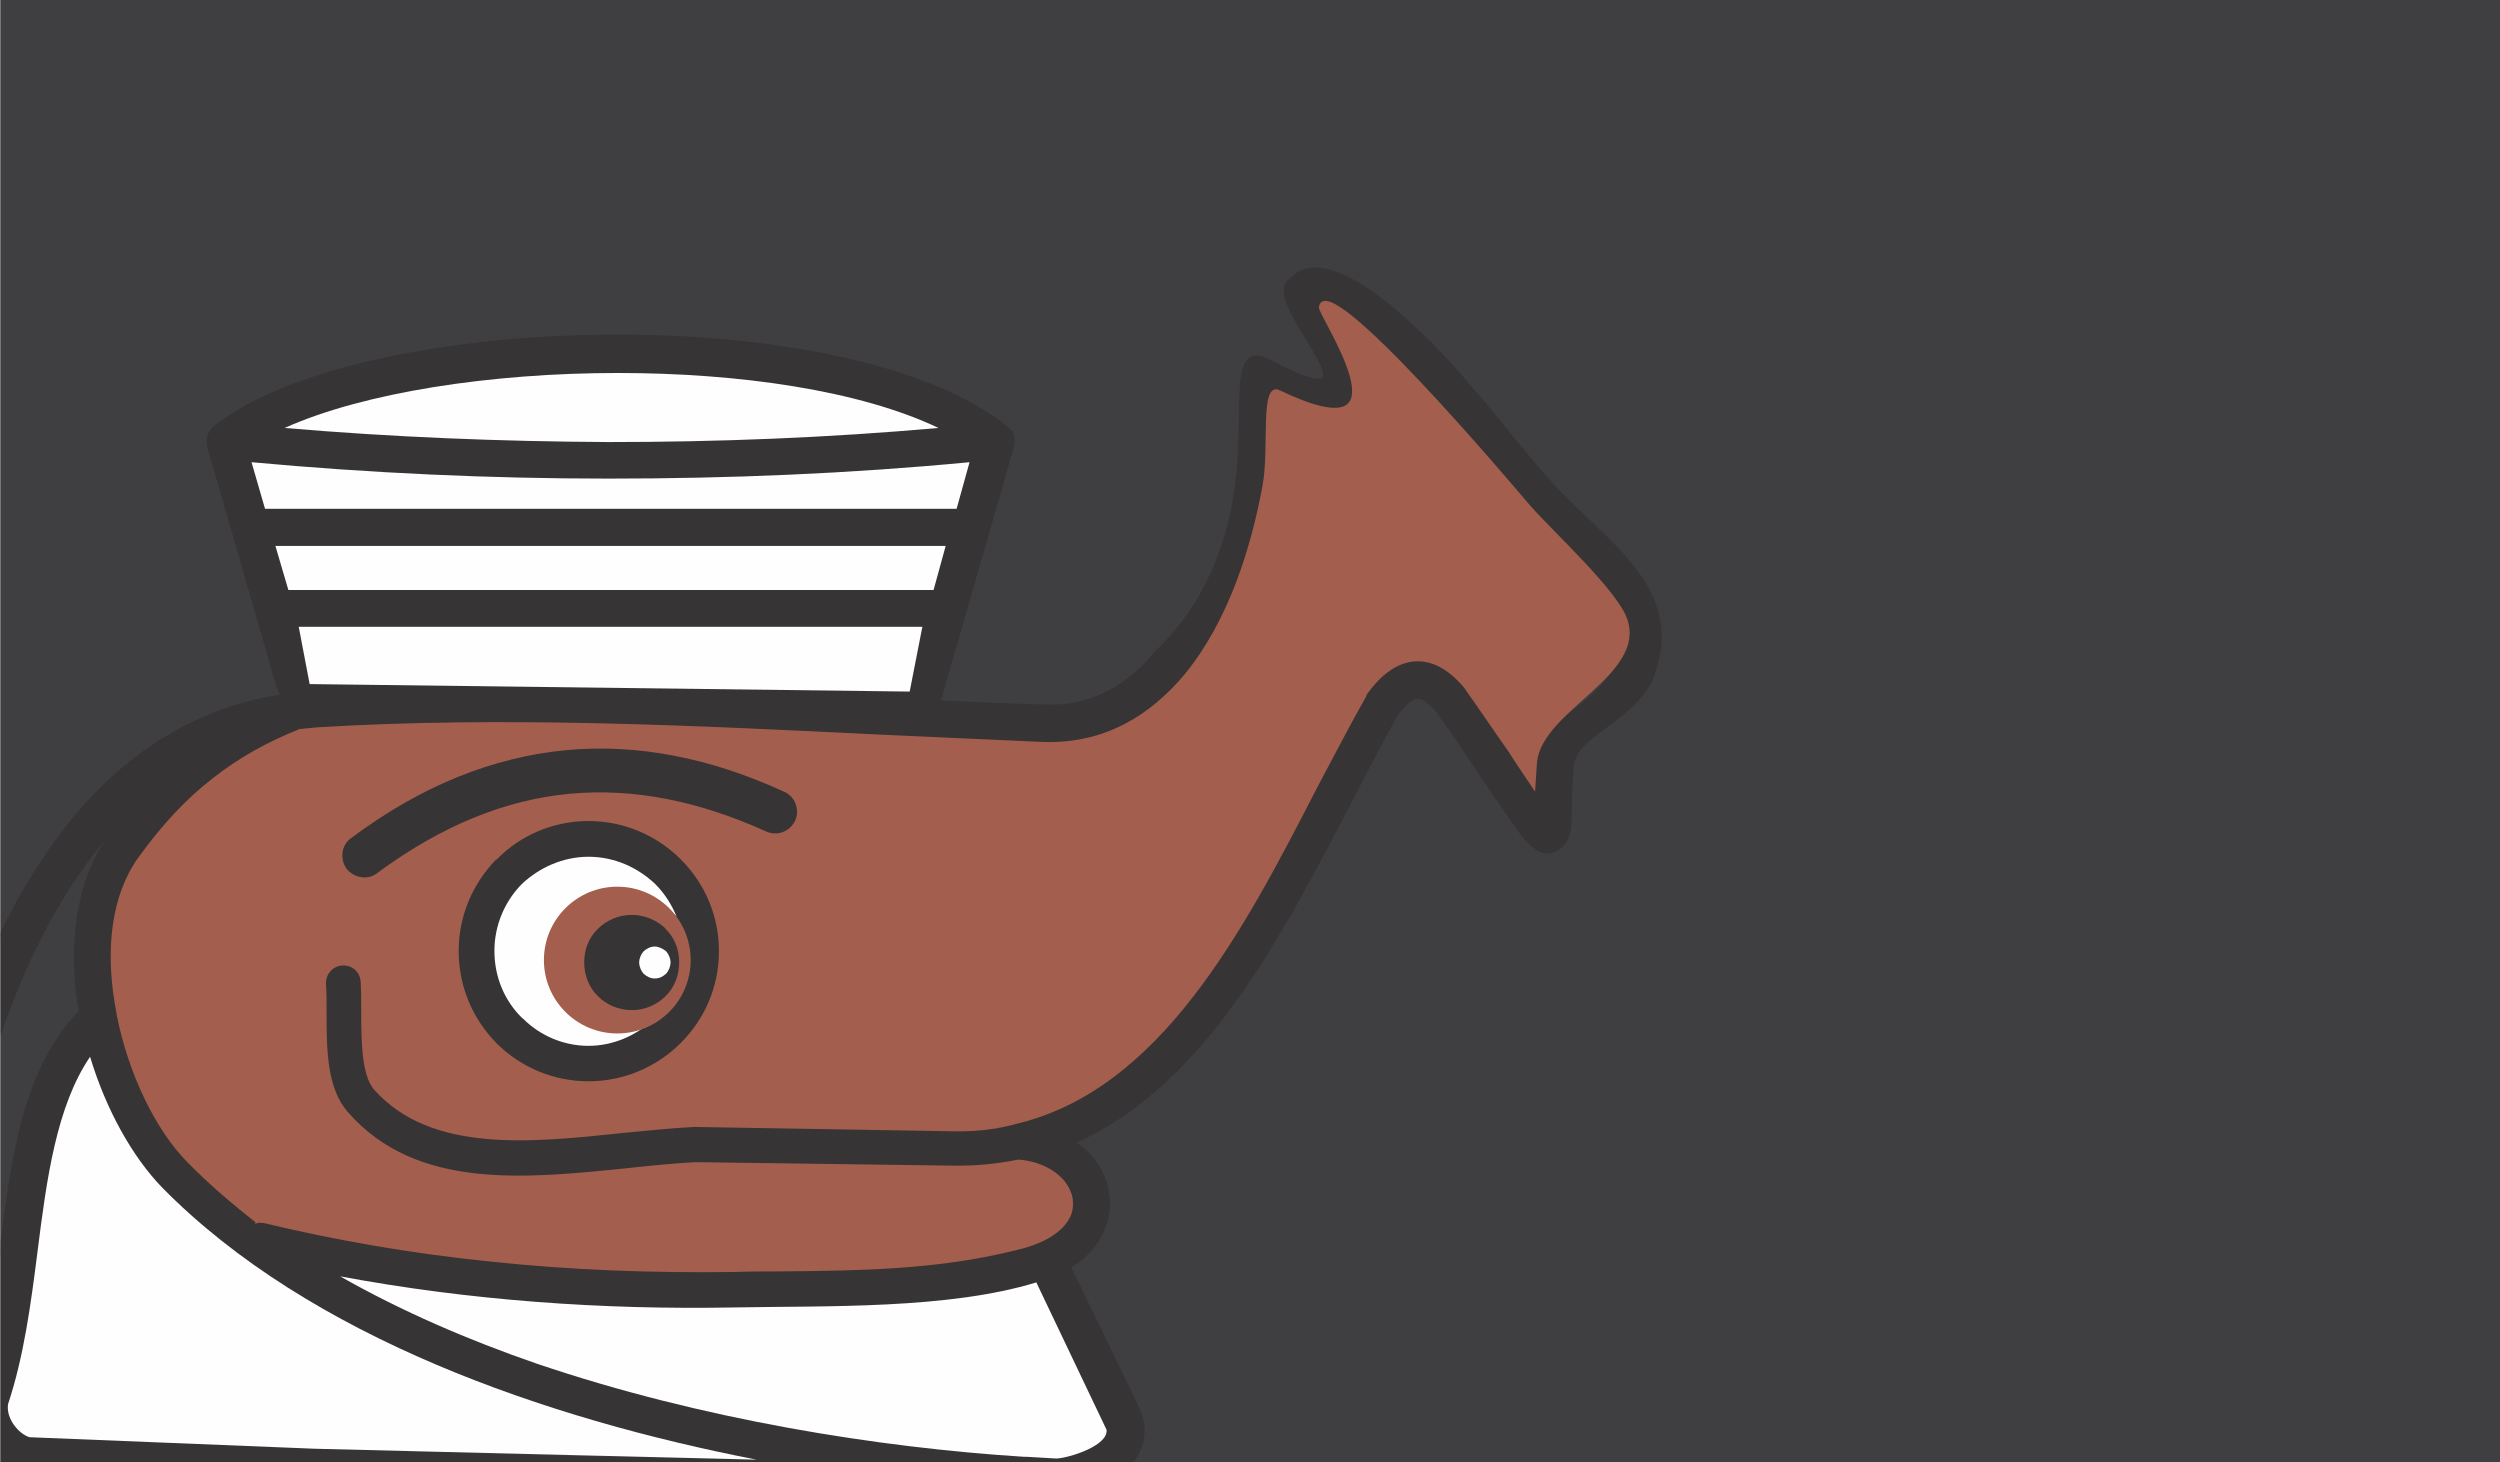 <?xml version="1.0" encoding="UTF-8"?>
<!DOCTYPE svg PUBLIC "-//W3C//DTD SVG 1.1//EN" "http://www.w3.org/Graphics/SVG/1.1/DTD/svg11.dtd">
<!-- Creator: CorelDRAW X8 -->
<svg xmlns="http://www.w3.org/2000/svg" xml:space="preserve" width="86.868mm" height="50.8mm" version="1.1" style="shape-rendering:geometricPrecision; text-rendering:geometricPrecision; image-rendering:optimizeQuality; fill-rule:evenodd; clip-rule:evenodd"
viewBox="0 0 8687 5080"
 xmlns:xlink="http://www.w3.org/1999/xlink">
 <rect x="0" y="0" width="8687" height="5080" fill="#808080" stroke="none"/>
 <defs>
  <style type="text/css">
   <![CDATA[
    .str3 {stroke:#373435;stroke-width:20}
    .str1 {stroke:#373435;stroke-width:7.62}
    .str2 {stroke:#A45E4D;stroke-width:7.62}
    .str0 {stroke:#373435;stroke-width:50;stroke-linecap:round;stroke-linejoin:round}
    .fil5 {fill:none}
    .fil4 {fill:#373435}
    .fil0 {fill:#3F3F41}
    .fil1 {fill:#A45E4D}
    .fil3 {fill:#FEFEFE}
    .fil2 {fill:#373435;fill-rule:nonzero}
   ]]>
  </style>
   <clipPath id="id0">
    <path d="M3 0l8684 0 0 5080 -8684 0 0 -5080z"/>
   </clipPath>
 </defs>
 <g id="Capa_x0020_1">
  <polygon class="fil0" points="3,0 8687,0 8687,5080 3,5080 "/>
  <g style="clip-path:url(#id0)">
   <g id="_2108227501968">
    <g id="_2481018568912">
     <path id="1" class="fil1 str0" d="M132 5198c7,78 15,157 19,225 22,414 -55,708 -53,835 119,68 75,64 66,228 11,15 32,12 58,12l299 0c21,0 49,-4 53,-19 -17,-114 -151,-185 -165,-357 -13,-161 -13,-463 10,-618 19,-147 64,-259 128,-361 -128,-7 -283,-43 -410,-47l-5 102zm685 -45c0,187 -11,164 148,417 45,70 77,134 117,206 217,397 51,455 164,561 76,74 -21,153 70,161 28,3 270,-2 312,0 111,5 -38,-157 -59,-187 -140,-182 -196,-446 -285,-684 -74,-195 -123,-217 -78,-459 -130,-6 -260,-11 -389,-15zm1838 34c-4,34 -6,66 -4,100 6,89 25,119 19,227 -11,181 -132,729 -117,780 11,43 32,37 49,77 17,47 4,127 61,127l243 0c4,0 34,-12 32,-29 -30,-277 -213,-117 -60,-976 13,-72 17,-72 47,-127 28,-53 25,-92 42,-147 7,183 68,291 71,502 0,170 -26,401 -13,554 91,70 76,49 74,196 4,13 17,27 38,27l332 0c15,0 28,-4 28,-17 -5,-68 -60,-170 -96,-218 -306,-421 -106,-723 -149,-1055 0,-6 0,-12 0,-21l-597 0z"/>
     <path class="fil2 str1" d="M1038 2178l2167 0 -44 225 -2085 -26 -38 -199zm843 3009l1854 0c36,-8 72,-19 102,-34 40,-19 74,-45 100,-76l0 0c27,-37 40,-77 36,-124l0 0c-2,-19 -9,-38 -17,-59l-238 -491c51,-32 87,-70 108,-113 23,-42 32,-89 26,-134 -5,-44 -22,-87 -51,-125 -17,-23 -41,-43 -66,-62 448,-199 714,-714 956,-1179 55,-106 108,-208 162,-306 27,-36 51,-58 70,-60 17,-2 40,13 70,47 53,74 100,142 146,213 49,72 98,144 149,216l2 2c51,64 92,75 134,41 32,-26 34,-70 34,-136 0,-38 2,-89 7,-145 12,-110 178,-136 272,-293 2,-4 4,-9 4,-11 119,-312 -153,-465 -347,-675 -129,-145 -235,-287 -274,-326 -66,-83 -488,-567 -639,-382l-3 0c-97,83 368,503 -63,280 -149,-80 -85,153 -119,423 -24,200 -102,419 -277,585 -95,117 -223,195 -386,189 -124,-4 -247,-9 -372,-15 4,-6 8,-13 10,-21l249 -865c0,-2 2,-5 2,-7l0 0 0 -2 0 0 0 -2 0 0 0 0 0 0 0 0 0 0 0 0 0 0 0 -2 0 0 0 0 0 0 0 0 0 0 0 0 0 -2 0 0 0 0 0 0 0 0 0 0 0 0 0 -2 0 0 0 0 0 0 0 0 0 0 0 0 0 -2 0 0 0 0 0 0 0 0 0 0 0 -3 0 0 0 0 0 0 0 0 0 0 0 0 0 0 0 -2 0 0 0 0 0 -2 0 0 0 0 0 -2 0 0 0 0 -2 -2 0 0 0 -2 0 0 0 0 0 0 0 -2 0 0 0 -2 0 0 -2 0 0 -3 0 0 0 0 0 -2 0 0 0 -2 0 0 -2 0 0 0 0 -2 0 0 0 -2 0 0 -2 0 0 0 0 -2 0 0 0 0 0 -2 -3 0 0 0 0 -2 -2 0 0 -3 0 0c-2,-2 -2,-2 -4,-4l0 0c-2,-2 -4,-4 -6,-6 -270,-217 -812,-319 -1352,-319 -572,0 -1148,113 -1403,319 -21,17 -27,47 -19,72l240 831c3,11 7,19 15,28 -357,55 -622,265 -816,550 -289,419 -421,999 -478,1458 -4,34 21,66 57,70 34,5 66,-19 70,-55 56,-442 181,-1001 457,-1401l0 0c45,-65 94,-127 149,-184 -15,17 -27,36 -40,55l-2 0c-113,159 -136,380 -102,593l2 13c-194,199 -234,507 -274,820 -24,176 -47,353 -98,508 -2,6 -4,13 -4,19 -7,66 10,119 40,161 23,32 53,58 89,77l136 25c111,5 221,9 330,15 463,20 924,37 1385,47zm-788 -153c-9,-4 -17,-6 -28,-6 -6,0 -15,2 -21,4 -142,-4 -285,-11 -427,-15 -7,-2 -13,-2 -19,-2 -164,-6 -330,-13 -495,-21 -26,-13 -45,-28 -58,-45 -13,-17 -17,-40 -17,-70 55,-166 79,-346 102,-527 32,-255 66,-508 183,-680 55,183 147,348 251,455 325,329 775,567 1262,733 264,89 536,159 803,212 -248,-2 -497,-6 -743,-12 -264,-7 -527,-15 -793,-26zm2474 28c-2,0 -5,0 -9,0 -506,-32 -1122,-130 -1691,-323 -241,-83 -472,-183 -685,-304 166,30 336,55 512,72 275,30 564,43 861,36 55,0 108,-2 164,-2 276,-2 557,-4 846,-76 12,-3 23,-7 36,-9l238 493c4,6 4,13 6,19l0 0c0,11 -4,21 -10,30 -11,15 -30,28 -54,38 -31,15 -70,26 -110,32 -34,-2 -68,-4 -104,-6zm-2349 -2153c-36,25 -42,76 -17,112 28,34 79,43 113,15 221,-163 442,-253 665,-274 223,-21 451,26 680,130 41,19 87,2 107,-38 19,-41 0,-90 -41,-107 -255,-117 -510,-168 -761,-144 -253,25 -501,123 -746,306zm969 204c-61,0 -116,25 -157,66 -40,40 -66,95 -66,157 0,62 26,117 66,157l0 0c41,41 96,66 157,66 30,0 58,-6 83,-17 -57,55 -138,92 -225,92 -89,0 -170,-37 -227,-94l-5 -4c-59,-58 -95,-140 -95,-232 0,-89 36,-172 95,-232l0 0c60,-57 143,-95 232,-95 91,0 172,38 232,95l0 0c32,32 57,71 74,113l-6 -6 -5 -5c-40,-38 -93,-61 -153,-61zm-68 157c17,-17 43,-28 68,-28 24,0 47,9 64,26l2 2c17,17 28,40 28,66 0,26 -11,49 -28,66l0 2c-17,15 -40,26 -66,26 -25,0 -51,-11 -68,-28 -17,-17 -27,-40 -27,-66 0,-26 10,-49 27,-66zm-74 -421c-125,0 -240,51 -321,134l-2 0c-83,83 -132,196 -132,321 0,128 51,240 132,323l4 4c83,81 196,130 319,130 125,0 240,-51 323,-134 83,-83 134,-195 134,-323 0,-125 -51,-238 -134,-321 -83,-83 -198,-134 -323,-134zm-1152 1397c-85,-66 -164,-134 -238,-209 -113,-114 -206,-310 -246,-512l0 -2c-3,-13 -5,-25 -7,-40 -30,-183 -13,-368 81,-500 83,-115 166,-204 259,-276 89,-70 187,-125 300,-170 19,-2 40,-4 62,-6 641,-39 1298,-7 1946,25 192,9 383,17 576,26l2 0c211,6 370,-92 491,-236 153,-187 240,-453 279,-672 23,-128 85,-100 80,-179 32,24 66,43 103,62 68,34 78,-76 161,-59 11,2 21,2 30,-3 85,-23 -77,-189 -102,-274 -4,-17 -11,-32 -15,-49 74,58 308,209 374,277 30,29 589,644 591,648 25,72 27,142 4,210 -98,164 -270,196 -287,340 -2,32 -4,62 -6,92 -30,-45 -58,-85 -85,-128 -51,-72 -100,-146 -151,-217l-2 -4c-60,-72 -121,-102 -185,-95 -60,8 -113,48 -162,116l-2 7c-55,96 -110,204 -168,312 -257,500 -546,1057 -1052,1173 -6,3 -13,3 -19,5 -62,15 -130,21 -200,19l-892 -15c-81,4 -164,13 -249,21 -321,34 -665,70 -861,-149 -42,-48 -44,-163 -44,-267 0,-39 0,-75 -2,-107 -3,-36 -32,-61 -68,-59 -34,2 -62,32 -60,68 2,32 2,64 2,98 0,127 0,267 77,352 238,270 616,230 971,194 81,-9 164,-17 238,-21l886 12c83,2 162,-6 236,-21 72,6 128,36 160,77 14,19 23,40 25,59 2,21 0,43 -11,62 -23,44 -80,85 -178,108 -276,70 -548,72 -818,75 -56,0 -111,0 -164,2 -291,4 -574,-9 -846,-36 -278,-28 -544,-75 -790,-134 -9,0 -15,-3 -24,0zm109 -2196l-45 -153 2329 0 -42 153 -2242 0zm-81 -282l-47 -162c412,38 827,57 1241,57 417,0 835,-17 1254,-57l-45 162 -2403 0zm68 -281c274,-123 716,-191 1158,-191 423,0 842,61 1114,191 -383,34 -765,49 -1146,49 -376,-2 -752,-17 -1126,-49z"/>
     <path class="fil3" d="M2555 4543c315,-6 740,7 1046,-87l244 512c7,55 -129,98 -174,100l-104 -6 -9 0c-506,-32 -1122,-130 -1691,-323 -241,-83 -472,-183 -685,-304 444,83 908,117 1373,108z"/>
     <path class="fil3" d="M564 4127c512,520 1334,803 2065,945l-1536 -38 -49 -2 -941 -38c-34,-9 -83,-62 -75,-115 55,-166 79,-346 102,-527 32,-255 66,-508 183,-680 55,183 147,348 251,455z"/>
     <path class="fil3" d="M1813 3536c-59,-58 -95,-140 -95,-232 0,-89 36,-172 95,-232l0 0c60,-57 143,-95 232,-95 91,0 172,38 232,95l0 0c32,32 57,71 74,113l-6 -6 -5 -5c-40,-38 -93,-61 -153,-61 -61,0 -116,25 -157,66 -40,40 -66,95 -66,157 0,62 26,117 66,157l0 0c41,41 96,66 157,66 30,0 58,-6 83,-17 -57,55 -138,92 -225,92 -89,0 -170,-37 -227,-94l-5 -4z"/>
     <circle class="fil1" cx="2145" cy="3336" r="255"/>
     <polygon class="fil3" points="3161,2403 1076,2377 1038,2178 3205,2178 "/>
     <polygon class="fil3" points="3244,2050 1002,2050 957,1897 3286,1897 "/>
     <path class="fil3" d="M3324 1768l-2403 0 -47 -162c412,38 827,57 1241,57 417,0 835,-17 1254,-57l-45 162z"/>
     <path class="fil3" d="M3261 1487c-383,34 -765,49 -1146,49 -376,-2 -752,-17 -1126,-49 274,-123 716,-191 1158,-191 423,0 842,61 1114,191z"/>
     <path class="fil1 str2" d="M893 4246c-85,-66 -164,-134 -238,-209 -113,-114 -206,-310 -246,-512l0 -2 -7 -40c-30,-183 -13,-368 81,-500 83,-115 166,-204 259,-276 89,-70 187,-125 300,-170 19,-2 40,-4 62,-6 641,-39 1298,-7 1946,25 192,9 383,17 576,26l2 0c211,6 370,-92 491,-236 153,-187 232,-440 272,-659 24,-128 -10,-357 53,-328 491,236 128,-278 143,-293 25,-136 648,600 727,693 80,91 299,291 336,391 70,193 -292,313 -313,497 -2,32 -4,62 -6,92 -30,-45 -58,-85 -85,-128 -51,-72 -100,-146 -151,-217l-2 -4c-60,-72 -121,-102 -185,-95 -60,8 -113,48 -162,116l-2 7c-55,96 -110,204 -168,312 -257,500 -546,1057 -1052,1173 -6,3 -13,3 -19,5 -62,15 -130,21 -200,19l-892 -15c-81,4 -164,13 -249,21 -321,34 -665,70 -861,-149 -42,-48 -44,-163 -44,-267 0,-39 0,-75 -2,-107 -3,-36 -32,-61 -68,-59 -34,2 -62,32 -60,68 2,32 2,64 2,98 0,127 0,267 77,352 238,270 616,230 971,194 81,-9 164,-17 238,-21l886 12c83,2 162,-6 236,-21 72,6 128,36 160,77 14,19 23,40 25,59 2,21 0,43 -11,62 -23,44 -80,85 -178,108 -276,70 -548,72 -818,75 -56,0 -111,0 -164,2 -291,4 -574,-7 -846,-36 -278,-28 -544,-75 -790,-134 -9,0 -15,-3 -24,0zm325 -1337c-36,25 -42,76 -17,112 28,34 79,43 113,15 221,-163 442,-253 665,-274 223,-21 451,26 680,130 41,19 87,2 107,-38 19,-41 0,-90 -41,-107 -255,-117 -510,-168 -761,-144 -253,25 -501,123 -746,306zm504 74c-81,83 -132,196 -132,321 0,128 51,240 132,323l4 4c83,81 196,130 319,130 125,0 240,-51 323,-134 83,-83 134,-195 134,-323 0,-125 -51,-238 -134,-321 -83,-83 -198,-134 -323,-134 -125,0 -240,51 -321,134l-2 0z"/>
     <path class="fil4" d="M2077 3461c-30,-29 -47,-72 -47,-117 0,-46 17,-87 47,-116 30,-30 72,-49 119,-49 42,0 83,17 113,44l4 5c30,29 47,70 47,116 0,45 -17,88 -47,117l0 0c-30,30 -72,49 -117,49 -47,0 -89,-19 -119,-49z"/>
     <path class="fil3" d="M2236 3383c-8,-9 -15,-24 -15,-39 0,-14 7,-29 15,-38 11,-10 24,-17 39,-17 14,0 27,7 38,15l2 2c8,9 15,24 15,38 0,15 -7,30 -15,39l0 0c-11,10 -23,17 -40,17 -15,0 -28,-7 -39,-17z"/>
     <path class="fil3 str3" d="M3099 6471c2,-134 15,-128 -53,-181l374 0c34,55 72,136 77,191 0,13 -13,17 -28,17l-332 0c-21,0 -34,-14 -38,-27z"/>
     <path class="fil3 str3" d="M2880 6294c26,45 49,90 58,175 2,17 -28,29 -32,29l-243 0c-57,0 -44,-80 -61,-127 -17,-40 -38,-34 -49,-77l327 0z"/>
     <path class="fil3 str3" d="M1590 6337c45,55 130,166 38,161 -42,-2 -284,3 -312,0 -91,-8 6,-87 -70,-161l344 0z"/>
     <path class="fil3 str3" d="M491 6324c39,53 75,98 83,155 -4,15 -32,19 -53,19l-299 0c-26,0 -47,3 -58,-12 4,-94 21,-132 13,-162l314 0z"/>
    </g>
   </g>
  </g>
  <polygon class="fil5" points="3,0 8687,0 8687,5080 3,5080 "/>
 </g>
</svg>
